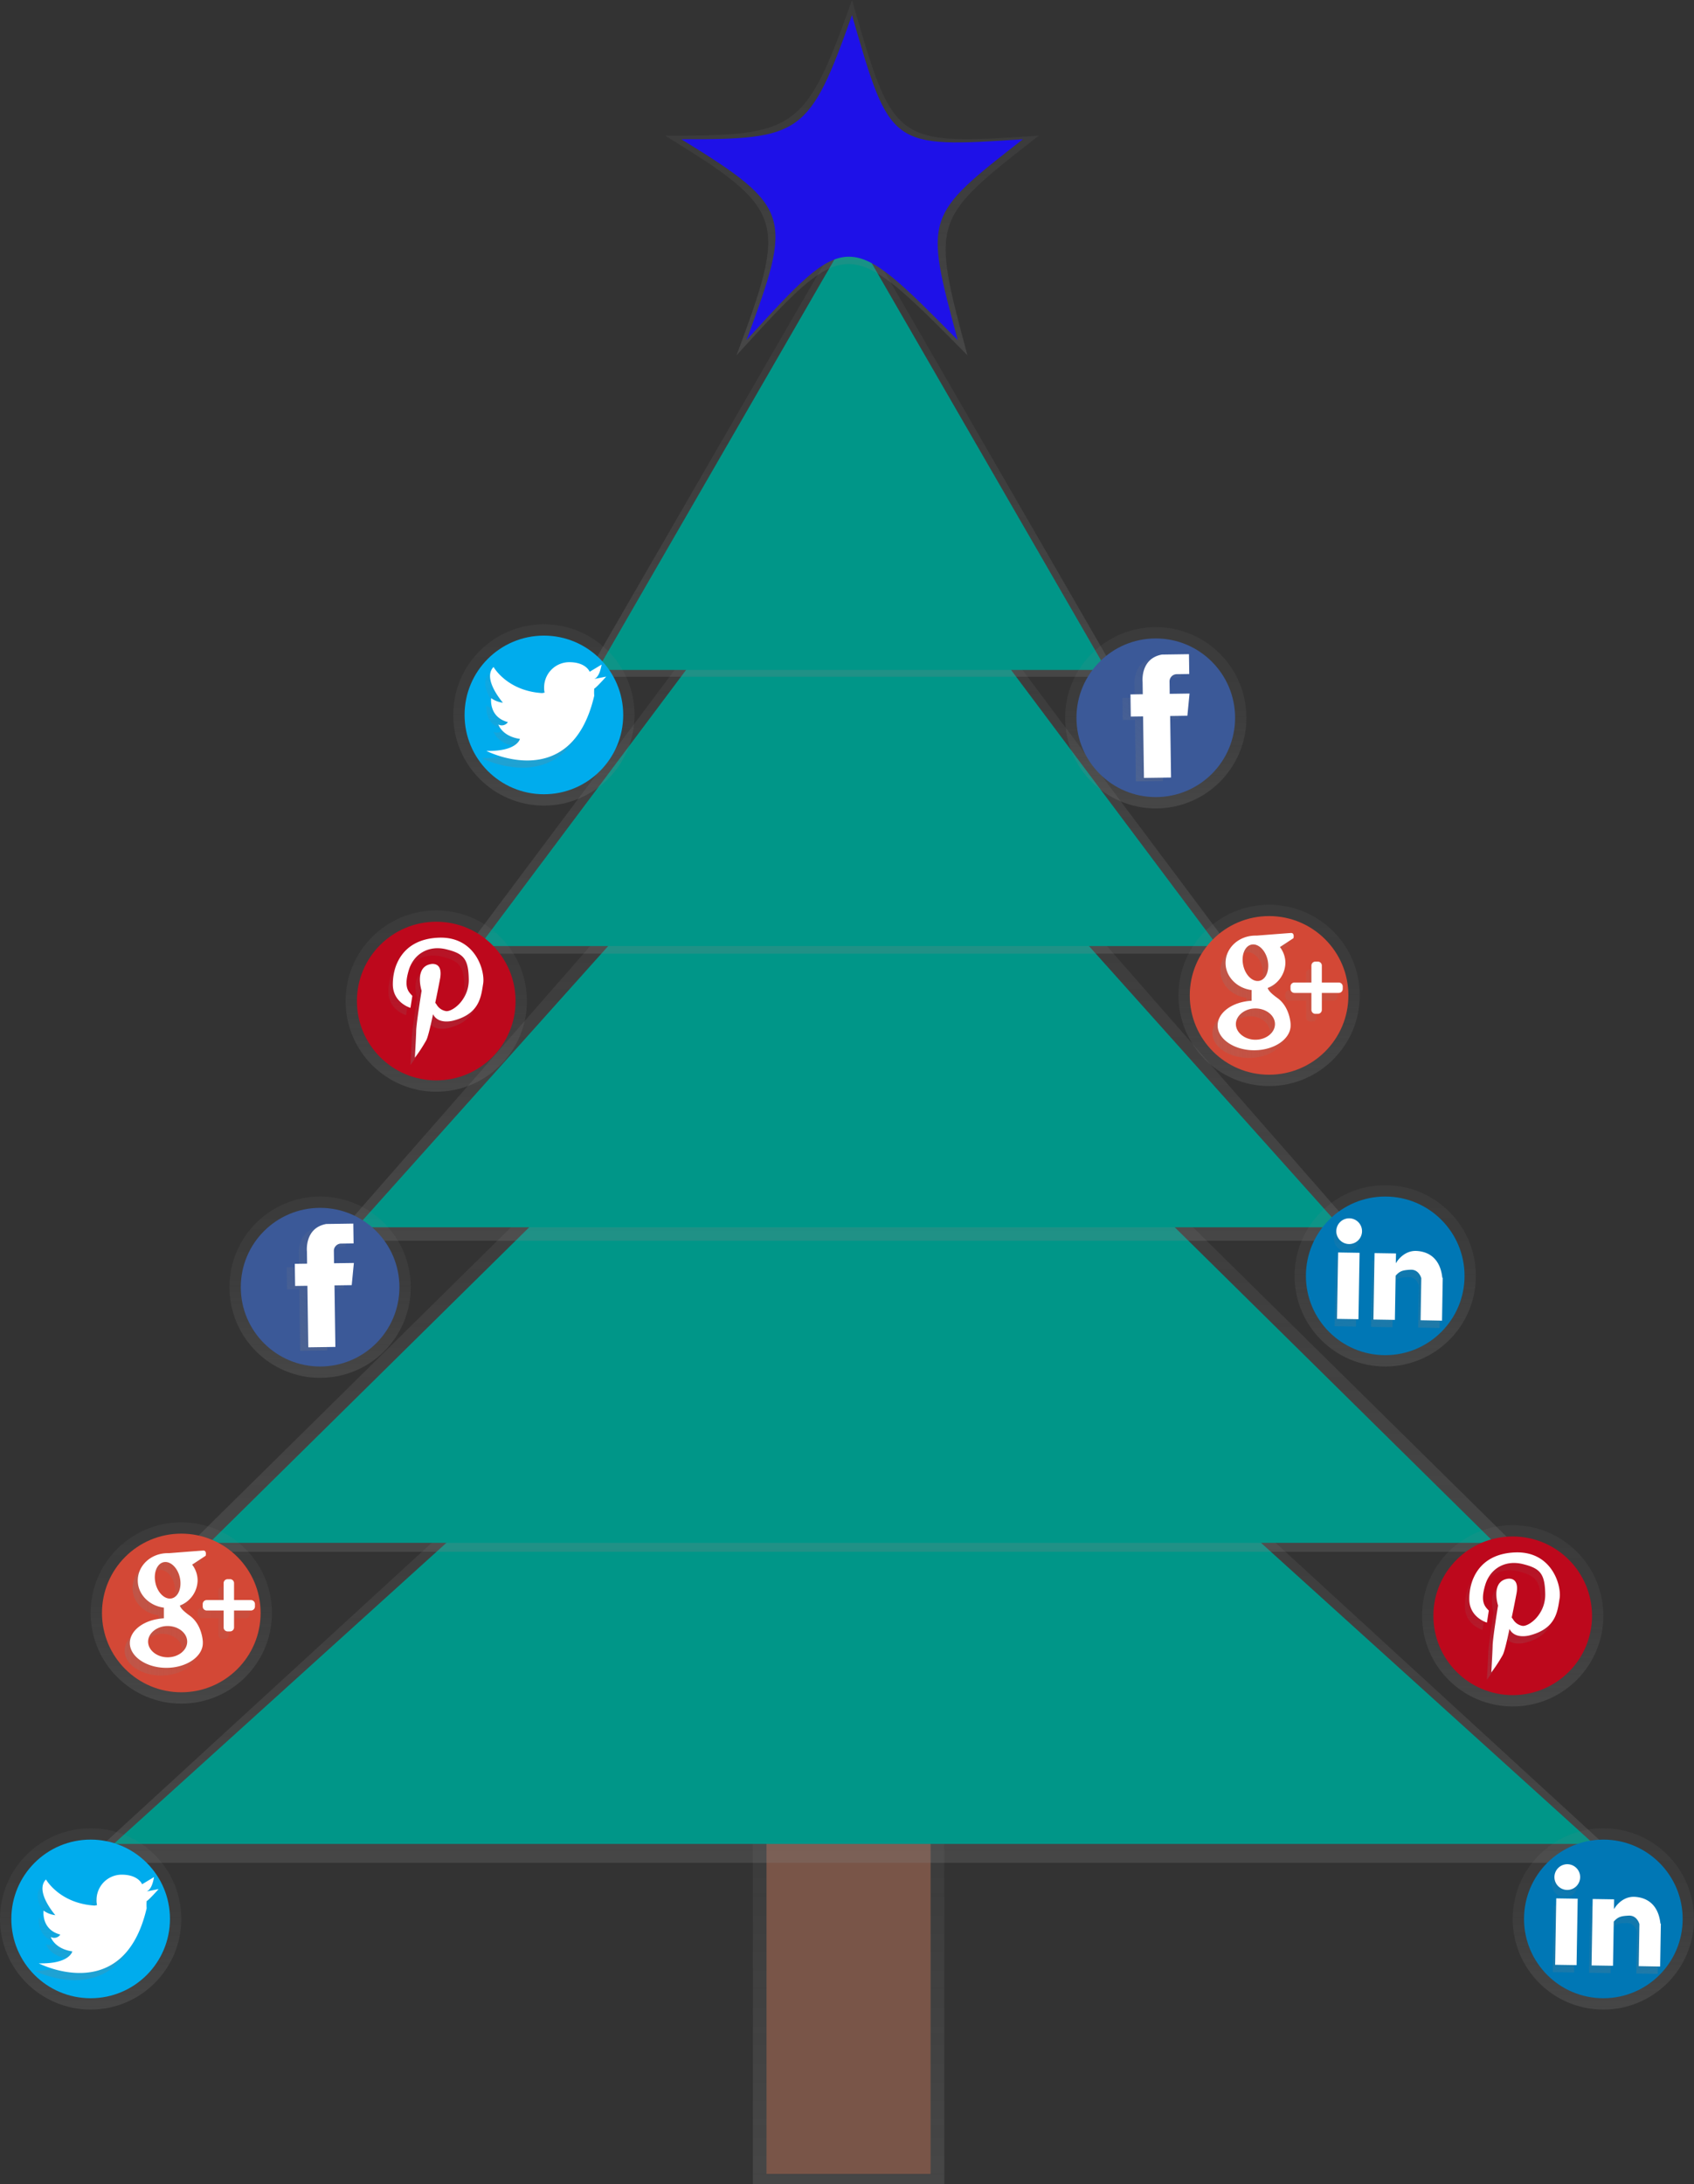 <svg xmlns="http://www.w3.org/2000/svg" xmlns:xlink="http://www.w3.org/1999/xlink" data-name="Layer 1" width="598" height="771" viewBox="0 0 598 771"><rect x="0" y="0" width="598" height="771" fill="#333333" stroke="none"/><defs><linearGradient id="64b2f0c3-b8c6-416b-b34b-607e0141c58a-109" x1="299.55" y1="771" x2="299.55" y2="569.5" gradientUnits="userSpaceOnUse"><stop offset="0" stop-color="gray" stop-opacity="0.25"/><stop offset="0.54" stop-color="gray" stop-opacity="0.12"/><stop offset="1" stop-color="gray" stop-opacity="0.1"/></linearGradient><linearGradient id="fd25eb43-3afe-4a22-ac88-8c5d19f6538d-110" x1="301.36" y1="657.58" x2="301.36" y2="407.94" xlink:href="#64b2f0c3-b8c6-416b-b34b-607e0141c58a-109"/><linearGradient id="51278309-2317-4b46-9654-9b647c1f3ddc-111" x1="300.76" y1="547.78" x2="300.76" y2="314.44" xlink:href="#64b2f0c3-b8c6-416b-b34b-607e0141c58a-109"/><linearGradient id="21728ec6-81ec-47a9-bb13-976181664cc7-112" x1="299.55" y1="437.99" x2="299.55" y2="229.65" xlink:href="#64b2f0c3-b8c6-416b-b34b-607e0141c58a-109"/><linearGradient id="710714d6-afff-45b6-86fc-e6cf09bb492b-113" x1="299.55" y1="336.63" x2="299.55" y2="154.46" xlink:href="#64b2f0c3-b8c6-416b-b34b-607e0141c58a-109"/><linearGradient id="feca075f-a06b-4532-9429-3e58da5640dc-114" x1="300.76" y1="238.9" x2="300.76" y2="76.01" xlink:href="#64b2f0c3-b8c6-416b-b34b-607e0141c58a-109"/><linearGradient id="bcc8da3a-a8ff-4d7e-8337-e53162e1db7f-115" x1="601.76" y1="189.91" x2="601.76" y2="64.5" xlink:href="#64b2f0c3-b8c6-416b-b34b-607e0141c58a-109"/><linearGradient id="7315fb14-0d63-4903-85a6-ba21ce163236-116" x1="408" y1="285.37" x2="408" y2="221.37" xlink:href="#64b2f0c3-b8c6-416b-b34b-607e0141c58a-109"/><linearGradient id="2dff063f-5ae1-4ed3-afc3-5946cb216358-117" x1="730.75" y1="59.19" x2="730.75" y2="13.98" gradientTransform="translate(118.75 -114.94) rotate(33.39)" xlink:href="#64b2f0c3-b8c6-416b-b34b-607e0141c58a-109"/><linearGradient id="821f44f1-a638-41d3-86c4-6fa55275ab1a-118" x1="192" y1="284.37" x2="192" y2="220.37" xlink:href="#64b2f0c3-b8c6-416b-b34b-607e0141c58a-109"/><linearGradient id="ebbf8c66-3537-49f9-9828-9befcb118a16-119" x1="492.15" y1="335.49" x2="492.15" y2="300.79" xlink:href="#64b2f0c3-b8c6-416b-b34b-607e0141c58a-109"/><linearGradient id="8c5c9a82-7902-4e4b-aeb6-38c841f4a599-120" x1="489" y1="482.37" x2="489" y2="418.37" xlink:href="#64b2f0c3-b8c6-416b-b34b-607e0141c58a-109"/><linearGradient id="6572dd79-6866-4c62-adcd-5a75d6887bf1-121" x1="723.24" y1="473.87" x2="723.24" y2="430.23" gradientTransform="translate(-28.59 271.29) rotate(-15.31)" xlink:href="#64b2f0c3-b8c6-416b-b34b-607e0141c58a-109"/><linearGradient id="50a6bcbf-71f6-4f9f-9c70-5a56bbad7c5b-122" x1="154" y1="385.37" x2="154" y2="321.37" xlink:href="#64b2f0c3-b8c6-416b-b34b-607e0141c58a-109"/><linearGradient id="99ef0e19-a61d-4b08-8dcf-bd6568c02f1e-123" x1="445.85" y1="420.96" x2="445.85" y2="379" gradientTransform="translate(-7.76 38.03) rotate(-2.38)" xlink:href="#64b2f0c3-b8c6-416b-b34b-607e0141c58a-109"/><linearGradient id="12a5d3f8-5393-40ab-8b3e-aa3812c07f5a-124" x1="448" y1="383.37" x2="448" y2="319.37" xlink:href="#64b2f0c3-b8c6-416b-b34b-607e0141c58a-109"/><linearGradient id="5cbae585-c536-47b3-aa98-54e5047313c1-125" x1="729" y1="417.25" x2="773.16" y2="417.25" xlink:href="#64b2f0c3-b8c6-416b-b34b-607e0141c58a-109"/><linearGradient id="46765641-5247-48a6-b74b-53d6b54dbb16-126" x1="32" y1="709.37" x2="32" y2="645.37" xlink:href="#64b2f0c3-b8c6-416b-b34b-607e0141c58a-109"/><linearGradient id="794c57a5-8e00-4894-82bf-1880783379ee-127" x1="334.15" y1="763.49" x2="334.15" y2="728.79" xlink:href="#64b2f0c3-b8c6-416b-b34b-607e0141c58a-109"/><linearGradient id="d73e8d8b-f5de-4a7b-bc91-c12c41a143e7-128" x1="534" y1="602.37" x2="534" y2="538.37" xlink:href="#64b2f0c3-b8c6-416b-b34b-607e0141c58a-109"/><linearGradient id="a287f7cf-b981-4b46-a7a5-e3fe6ce30998-129" x1="816.52" y1="653.54" x2="816.52" y2="611.59" gradientTransform="translate(-7.76 38.03) rotate(-2.38)" xlink:href="#64b2f0c3-b8c6-416b-b34b-607e0141c58a-109"/><linearGradient id="e65766e7-ab8c-4f5b-bfd3-b9a7c5095d11-130" x1="113" y1="486.37" x2="113" y2="422.37" xlink:href="#64b2f0c3-b8c6-416b-b34b-607e0141c58a-109"/><linearGradient id="e76b2440-b096-46f5-bb61-246e4e471e19-131" x1="595.06" y1="389.36" x2="595.06" y2="344.16" gradientTransform="translate(118.75 -114.94) rotate(33.39)" xlink:href="#64b2f0c3-b8c6-416b-b34b-607e0141c58a-109"/><linearGradient id="668125a2-a642-4673-9f02-0f1ac728a50a-132" x1="64" y1="601.37" x2="64" y2="537.37" xlink:href="#64b2f0c3-b8c6-416b-b34b-607e0141c58a-109"/><linearGradient id="7fadd4d4-04c6-494c-a840-c0524248c3dc-133" x1="345" y1="635.25" x2="389.16" y2="635.25" xlink:href="#64b2f0c3-b8c6-416b-b34b-607e0141c58a-109"/><linearGradient id="74b358ee-2808-4d3e-a206-0b82a517d11a-134" x1="566" y1="709.37" x2="566" y2="645.37" xlink:href="#64b2f0c3-b8c6-416b-b34b-607e0141c58a-109"/><linearGradient id="823f05c8-15fb-4319-95da-2867774c7f73-135" x1="737.31" y1="714.1" x2="737.31" y2="670.46" gradientTransform="translate(-28.59 271.29) rotate(-15.31)" xlink:href="#64b2f0c3-b8c6-416b-b34b-607e0141c58a-109"/></defs><title>social_tree_1</title><rect x="265.77" y="569.5" width="67.57" height="201.5" fill="url(#64b2f0c3-b8c6-416b-b34b-607e0141c58a-109)"/><rect x="270.59" y="569.5" width="57.92" height="197.88" fill="#795548"/><polygon points="301.36 407.94 29.28 657.58 573.44 657.58 301.36 407.94" fill="url(#fd25eb43-3afe-4a22-ac88-8c5d19f6538d-110)"/><polygon points="301.36 414.49 40.14 650.9 562.59 650.9 301.36 414.49" fill="#009688"/><polygon points="300.76 314.44 64.27 547.78 537.25 547.78 300.76 314.44" fill="url(#51278309-2317-4b46-9654-9b647c1f3ddc-111)"/><polygon points="300.76 320.79 73.92 544.61 527.59 544.61 300.76 320.79" fill="#009688"/><polygon points="299.55 229.65 117.36 437.99 481.74 437.99 299.55 229.65" fill="url(#21728ec6-81ec-47a9-bb13-976181664cc7-112)"/><polygon points="299.55 239.16 125.81 433.23 473.3 433.23 299.55 239.16" fill="#009688"/><polygon points="299.55 154.46 163.21 336.63 435.89 336.63 299.55 154.46" fill="url(#710714d6-afff-45b6-86fc-e6cf09bb492b-113)"/><polygon points="299.55 159.84 169.24 333.95 429.86 333.95 299.55 159.84" fill="#009688"/><polygon points="300.76 76.01 206.72 238.9 394.8 238.9 300.76 76.01" fill="url(#feca075f-a06b-4532-9429-3e58da5640dc-114)"/><polygon points="300.76 80.84 210.9 236.49 390.62 236.49 300.76 80.84" fill="#009688"/><path d="M601.76,64.5c14.78,51.26,14.78,51.26,65.93,47.9-38,29.64-38,29.64-25.18,77.51-42.39-42.94-42.39-42.94-81.5,0,17.75-47.87,17.75-51.16-25.18-77.51C582,112.47,585.33,110.83,601.76,64.5Z" transform="translate(-301 -64.5)" fill="url(#bcc8da3a-a8ff-4d7e-8337-e53162e1db7f-115)"/><path d="M601.76,69.83c13.53,46.9,13.53,46.9,60.33,43.83-34.78,27.12-34.78,27.12-23,70.92-38.79-39.29-38.79-39.29-74.57,0,16.24-43.8,16.24-46.81-23-70.92C583.72,113.72,586.73,112.22,601.76,69.83Z" transform="translate(-301 -64.5)" fill="#1e11e8"/><circle cx="408" cy="253.37" r="32" fill="url(#7315fb14-0d63-4903-85a6-ba21ce163236-116)"/><circle cx="408" cy="253.37" r="28" fill="#3b5998"/><path d="M711,306.3l.06,4.34,7-.1-.76,7.83-6.08.09.31,21.72-9.56.14-.31-21.72-4.34.06-.11-7.82,4.34-.06-.06-4.34s-.9-8.24,6.81-9.66l9.56-.14.1,7-4.34.06A2.56,2.56,0,0,0,711,306.3Z" transform="translate(-301 -64.5)" fill="url(#2dff063f-5ae1-4ed3-afc3-5946cb216358-117)"/><path d="M713.86,305.08l.06,4.34,7-.1-.76,7.83-6.08.09.31,21.72-9.56.14-.31-21.72-4.34.06-.11-7.82,4.34-.06-.06-4.34s-.9-8.24,6.81-9.66l9.56-.14.1,7-4.34.06A2.56,2.56,0,0,0,713.86,305.08Z" transform="translate(-301 -64.5)" fill="#fff"/><circle cx="192" cy="252.37" r="32" fill="url(#821f44f1-a638-41d3-86c4-6fa55275ab1a-118)"/><circle cx="192" cy="252.37" r="28" fill="#00aced"/><path d="M509.08,306.72l4.23-.85s-3.55,4-4.23,4.23h0a17,17,0,0,0,0,2.54C501,347.5,471,332.1,471,332.1c10.92.25,11.85-4.23,11.85-4.23-6.35-.93-7.62-5.08-7.62-5.08a2.61,2.61,0,0,0,3.38-.85c-6.85-1.78-5.92-8.46-5.92-8.46a8.8,8.8,0,0,0,4.15,1.61c-.76-.93-7.19-8.63-3.3-12.61,0,0,4.74,8.46,17.18,9.22l.85-.17a6.64,6.64,0,0,1-.17-1.86,8.88,8.88,0,0,1,8.88-8.88c5.92,0,7.19,3.38,7.19,3.38l4.23-2.54C511.62,301.64,511.19,305.87,509.08,306.72Z" transform="translate(-301 -64.5)" fill="url(#ebbf8c66-3537-49f9-9828-9befcb118a16-119)"/><path d="M510.77,304.18l4.23-.85s-3.55,4-4.23,4.23h0a17,17,0,0,0,0,2.54c-8.12,34.86-38.08,19.46-38.08,19.46,10.92.25,11.85-4.23,11.85-4.23-6.35-.93-7.62-5.08-7.62-5.08a2.61,2.61,0,0,0,3.38-.85c-6.85-1.78-5.92-8.46-5.92-8.46a8.8,8.8,0,0,0,4.15,1.61c-.76-.93-7.19-8.63-3.3-12.61,0,0,4.74,8.46,17.18,9.22l.85-.17a6.64,6.64,0,0,1-.17-1.86,8.88,8.88,0,0,1,8.88-8.88c5.92,0,7.19,3.38,7.19,3.38l4.23-2.54C513.31,299.1,512.88,303.33,510.77,304.18Z" transform="translate(-301 -64.5)" fill="#fff"/><circle cx="489" cy="450.37" r="32" fill="url(#8c5c9a82-7902-4e4b-aeb6-38c841f4a599-120)"/><circle cx="489" cy="450.37" r="28" fill="#0077b5"/><path d="M801.63,533.13l.24-14.83s-.78-3.12-3.73-3-3.94.54-5.33,2.11L792.55,533l-7.57-.12.39-23.45,7.57.12-.06,3.48s2.58-4.8,7.64-4.34c4.69.38,8.12,3.31,8.77,9.45h.15l-.25,15.13Zm-25.29-26.9a4.54,4.54,0,1,1,4.61-4.46A4.55,4.55,0,0,1,776.34,506.23Zm3.35,26.54-7.57-.12.39-23.45,7.57.12Z" transform="translate(-301 -64.5)" fill="url(#6572dd79-6866-4c62-adcd-5a75d6887bf1-121)"/><path d="M802.49,530.54l.24-14.83s-.78-3.12-3.73-3-3.94.54-5.33,2.11l-.26,15.59-7.57-.12.39-23.45,7.57.12-.06,3.48s2.58-4.8,7.64-4.34c4.69.38,8.12,3.31,8.77,9.45h.15l-.25,15.13Zm-25.29-26.9a4.54,4.54,0,1,1,4.61-4.46A4.55,4.55,0,0,1,777.2,503.64Zm3.35,26.54-7.57-.12.39-23.45,7.57.12Z" transform="translate(-301 -64.5)" fill="#fff"/><circle cx="154" cy="353.37" r="32" fill="url(#50a6bcbf-71f6-4f9f-9c70-5a56bbad7c5b-122)"/><circle cx="154" cy="353.37" r="28" fill="#bd081c"/><path d="M470,414.31c-.74,4.48-1.16,10.55-10.38,13,0,0-5.39,1.65-7.31-2.22-.91,4.32-1.84,8.31-2.47,9.34a52.37,52.37,0,0,1-3.95,6s.44-7.58.46-9.26c0-2.6,1.92-14.36,1.92-14.36s-2.6-8.12,3-9.36c0,0,4.57-1.28,3.56,4.89,0,0-.76,4.06-1.74,8.72l.44.57a4.72,4.72,0,0,0,3.46,2.38c2.27.16,8.06-4.11,7.93-11.25s-1.72-9.08-8-10.59-11.43,1.73-13.14,7.26c-1.92,6.29-.1,7.73,1.22,9.19l-.66,4.23s-6.12-1.76-6.22-8.14,3.11-16.09,16.11-16.63S470.72,409.75,470,414.31Z" transform="translate(-301 -64.5)" fill="url(#99ef0e19-a61d-4b08-8dcf-bd6568c02f1e-123)"/><path d="M471.56,411.73c-.74,4.48-1.16,10.55-10.38,13,0,0-5.39,1.65-7.31-2.22-.91,4.32-1.84,8.31-2.47,9.34a52.37,52.37,0,0,1-3.95,6s.44-7.58.46-9.26c0-2.6,1.92-14.36,1.92-14.36s-2.6-8.12,3-9.36c0,0,4.57-1.28,3.56,4.89,0,0-.76,4.06-1.74,8.72l.44.57a4.72,4.72,0,0,0,3.46,2.38c2.27.16,8.06-4.11,7.93-11.25s-1.72-9.08-8-10.59-11.43,1.73-13.14,7.26c-1.92,6.29-.1,7.73,1.22,9.19l-.66,4.23s-6.12-1.76-6.22-8.14,3.11-16.09,16.11-16.63S472.29,407.16,471.56,411.73Z" transform="translate(-301 -64.5)" fill="#fff"/><circle cx="448" cy="351.37" r="32" fill="url(#12a5d3f8-5393-40ab-8b3e-aa3812c07f5a-124)"/><circle cx="448" cy="351.37" r="28" fill="#d34836"/><path d="M771.78,417.71h-6v6a1.41,1.41,0,0,1-1.38,1.38h-.92a1.41,1.41,0,0,1-1.38-1.38v-6h-6a1.41,1.41,0,0,1-1.38-1.38v-.92a1.41,1.41,0,0,1,1.38-1.38h6v-6a1.41,1.41,0,0,1,1.38-1.38h.92a1.41,1.41,0,0,1,1.38,1.38v6h6a1.41,1.41,0,0,1,1.38,1.38v.92A1.41,1.41,0,0,1,771.78,417.71ZM751,401.52a9.2,9.2,0,0,1,1.93,5.61,9.72,9.72,0,0,1-6.26,8.83c.28.92,1.2,1.93,3.5,3.59,4.42,3.22,4.6,9.2,4.6,9.2h0v.46c0,4.78-5.8,8.74-12.88,8.74S729,434,729,429.21c0-4.6,5.24-8.37,12-8.74V416.7c-5.15-.64-9.2-4.69-9.2-9.57,0-5.34,4.69-9.66,10.58-9.66h.46s10.58-.83,12-.92.92,1.84.92,1.84Zm-15.55,27.23c0,3,3.13,5.52,6.9,5.52s6.9-2.48,6.9-5.52-3.13-5.52-6.9-5.52S735.44,425.72,735.44,428.75Zm11.22-22.54c-.74-3.5-3.31-6-5.7-5.52s-3.68,3.77-2.94,7.27,3.31,6,5.7,5.52S747.4,409.8,746.66,406.21Z" transform="translate(-301 -64.5)" fill="url(#5cbae585-c536-47b3-aa98-54e5047313c1-125)"/><path d="M773.62,415h-6v6a1.41,1.41,0,0,1-1.38,1.38h-.92a1.41,1.41,0,0,1-1.38-1.38v-6h-6a1.41,1.41,0,0,1-1.38-1.38v-.92a1.41,1.41,0,0,1,1.38-1.38h6v-6a1.41,1.41,0,0,1,1.38-1.38h.92a1.41,1.41,0,0,1,1.38,1.38v6h6a1.41,1.41,0,0,1,1.38,1.38v.92A1.41,1.41,0,0,1,773.62,415Zm-20.79-16.19a9.2,9.2,0,0,1,1.93,5.61,9.72,9.72,0,0,1-6.26,8.83c.28.92,1.2,1.93,3.5,3.59,4.42,3.22,4.6,9.2,4.6,9.2h0v.46c0,4.78-5.8,8.74-12.88,8.74s-12.88-4-12.88-8.74c0-4.6,5.24-8.37,12-8.74v-3.77c-5.15-.64-9.2-4.69-9.2-9.57,0-5.34,4.69-9.66,10.58-9.66h.46s10.58-.83,12-.92.92,1.84.92,1.84ZM737.28,426c0,3,3.13,5.52,6.9,5.52s6.9-2.48,6.9-5.52-3.13-5.52-6.9-5.52S737.28,423,737.28,426Zm11.22-22.54c-.74-3.5-3.31-6-5.7-5.52s-3.68,3.77-2.94,7.27,3.31,6,5.7,5.52S749.24,407,748.5,403.45Z" transform="translate(-301 -64.5)" fill="#fff"/><circle cx="32" cy="677.37" r="32" fill="url(#46765641-5247-48a6-b74b-53d6b54dbb16-126)"/><circle cx="32" cy="677.37" r="28" fill="#00aced"/><path d="M351.08,734.72l4.23-.85s-3.55,4-4.23,4.23h0a17,17,0,0,0,0,2.54C343,775.5,313,760.1,313,760.1c10.92.25,11.85-4.23,11.85-4.23-6.35-.93-7.62-5.08-7.62-5.08a2.61,2.61,0,0,0,3.38-.85c-6.85-1.78-5.92-8.46-5.92-8.46a8.8,8.8,0,0,0,4.15,1.61c-.76-.93-7.19-8.63-3.3-12.61,0,0,4.74,8.46,17.18,9.22l.85-.17a6.64,6.64,0,0,1-.17-1.86,8.88,8.88,0,0,1,8.88-8.88c5.92,0,7.19,3.38,7.19,3.38l4.23-2.54C353.62,729.64,353.19,733.87,351.08,734.72Z" transform="translate(-301 -64.5)" fill="url(#794c57a5-8e00-4894-82bf-1880783379ee-127)"/><path d="M352.77,732.18l4.23-.85s-3.55,4-4.23,4.23h0a17,17,0,0,0,0,2.54c-8.12,34.86-38.08,19.46-38.08,19.46,10.92.25,11.85-4.23,11.85-4.23-6.35-.93-7.62-5.08-7.62-5.08a2.61,2.61,0,0,0,3.38-.85c-6.85-1.78-5.92-8.46-5.92-8.46a8.8,8.8,0,0,0,4.15,1.61c-.76-.93-7.19-8.63-3.3-12.61,0,0,4.74,8.46,17.18,9.22l.85-.17a6.64,6.64,0,0,1-.17-1.86,8.88,8.88,0,0,1,8.88-8.88c5.92,0,7.19,3.38,7.19,3.38l4.23-2.54C355.31,727.1,354.88,731.33,352.77,732.18Z" transform="translate(-301 -64.5)" fill="#fff"/><circle cx="534" cy="570.37" r="32" fill="url(#d73e8d8b-f5de-4a7b-bc91-c12c41a143e7-128)"/><circle cx="534" cy="570.37" r="28" fill="#bd081c"/><path d="M850,631.31c-.74,4.48-1.16,10.55-10.38,13,0,0-5.39,1.65-7.31-2.22-.91,4.32-1.84,8.31-2.47,9.34a52.37,52.37,0,0,1-3.95,6s.44-7.58.46-9.26c0-2.6,1.92-14.36,1.92-14.36s-2.6-8.12,3-9.36c0,0,4.57-1.28,3.56,4.89,0,0-.76,4.06-1.74,8.72l.44.57a4.72,4.72,0,0,0,3.46,2.38c2.27.16,8.06-4.11,7.93-11.25s-1.72-9.08-8-10.59-11.43,1.73-13.14,7.26c-1.92,6.29-.1,7.73,1.22,9.19l-.66,4.23s-6.12-1.76-6.22-8.14,3.11-16.09,16.11-16.63S850.72,626.75,850,631.31Z" transform="translate(-301 -64.5)" fill="url(#a287f7cf-b981-4b46-a7a5-e3fe6ce30998-129)"/><path d="M851.56,628.73c-.74,4.48-1.16,10.55-10.38,13,0,0-5.39,1.65-7.31-2.22-.91,4.32-1.84,8.31-2.47,9.34a52.37,52.37,0,0,1-3.95,6s.44-7.58.46-9.26c0-2.6,1.92-14.36,1.92-14.36s-2.6-8.12,3-9.36c0,0,4.57-1.28,3.56,4.89,0,0-.76,4.06-1.74,8.72l.44.57a4.72,4.72,0,0,0,3.46,2.38c2.27.16,8.06-4.11,7.93-11.25s-1.72-9.08-8-10.59-11.43,1.73-13.14,7.26c-1.92,6.29-.1,7.73,1.22,9.19l-.66,4.23s-6.12-1.76-6.22-8.14,3.11-16.09,16.11-16.63S852.29,624.16,851.56,628.73Z" transform="translate(-301 -64.5)" fill="#fff"/><circle cx="113" cy="454.37" r="32" fill="url(#e65766e7-ab8c-4f5b-bfd3-b9a7c5095d11-130)"/><circle cx="113" cy="454.37" r="28" fill="#3b5998"/><path d="M416,507.3l.06,4.34,7-.1-.76,7.83-6.08.09.31,21.72-9.56.14-.31-21.72-4.34.06-.11-7.82,4.34-.06-.06-4.34s-.9-8.24,6.81-9.66l9.56-.14.1,7-4.34.06A2.56,2.56,0,0,0,416,507.3Z" transform="translate(-301 -64.5)" fill="url(#e76b2440-b096-46f5-bb61-246e4e471e19-131)"/><path d="M418.86,506.08l.06,4.34,7-.1-.76,7.83-6.08.09.31,21.72-9.56.14-.31-21.72-4.34.06-.11-7.82,4.34-.06-.06-4.34s-.9-8.24,6.81-9.66l9.56-.14.1,7-4.34.06A2.56,2.56,0,0,0,418.86,506.08Z" transform="translate(-301 -64.5)" fill="#fff"/><circle cx="64" cy="569.37" r="32" fill="url(#668125a2-a642-4673-9f02-0f1ac728a50a-132)"/><circle cx="64" cy="569.37" r="28" fill="#d34836"/><path d="M387.78,635.71h-6v6a1.41,1.41,0,0,1-1.38,1.38h-.92a1.41,1.41,0,0,1-1.38-1.38v-6h-6a1.41,1.41,0,0,1-1.38-1.38v-.92a1.41,1.41,0,0,1,1.38-1.38h6v-6a1.41,1.41,0,0,1,1.38-1.38h.92a1.41,1.41,0,0,1,1.38,1.38v6h6a1.41,1.41,0,0,1,1.38,1.38v.92A1.41,1.41,0,0,1,387.78,635.71ZM367,619.52a9.2,9.2,0,0,1,1.93,5.61,9.72,9.72,0,0,1-6.26,8.83c.28.92,1.2,1.93,3.5,3.59,4.42,3.22,4.6,9.2,4.6,9.2h0v.46c0,4.78-5.8,8.74-12.88,8.74S345,652,345,647.21c0-4.6,5.24-8.37,12-8.74V634.7c-5.15-.64-9.2-4.69-9.2-9.57,0-5.34,4.69-9.66,10.58-9.66h.46s10.58-.83,12-.92.92,1.84.92,1.84Zm-15.55,27.23c0,3,3.13,5.52,6.9,5.52s6.9-2.48,6.9-5.52-3.13-5.52-6.9-5.52S351.44,643.72,351.44,646.75Zm11.22-22.54c-.74-3.5-3.31-6-5.7-5.52s-3.68,3.77-2.94,7.27,3.31,6,5.7,5.52S363.4,627.8,362.66,624.21Z" transform="translate(-301 -64.5)" fill="url(#7fadd4d4-04c6-494c-a840-c0524248c3dc-133)"/><path d="M389.62,633h-6v6a1.41,1.41,0,0,1-1.38,1.38h-.92a1.41,1.41,0,0,1-1.38-1.38v-6h-6a1.41,1.41,0,0,1-1.38-1.38v-.92a1.41,1.41,0,0,1,1.38-1.38h6v-6a1.41,1.41,0,0,1,1.38-1.38h.92a1.41,1.41,0,0,1,1.38,1.38v6h6a1.41,1.41,0,0,1,1.38,1.38v.92A1.41,1.41,0,0,1,389.62,633Zm-20.79-16.19a9.2,9.2,0,0,1,1.93,5.61,9.72,9.72,0,0,1-6.26,8.83c.28.92,1.2,1.93,3.5,3.59,4.42,3.22,4.6,9.2,4.6,9.2h0v.46c0,4.78-5.8,8.74-12.88,8.74s-12.88-4-12.88-8.74c0-4.6,5.24-8.37,12-8.74v-3.77c-5.15-.64-9.2-4.69-9.2-9.57,0-5.34,4.69-9.66,10.58-9.66h.46s10.58-.83,12-.92.92,1.84.92,1.84ZM353.28,644c0,3,3.13,5.52,6.9,5.52s6.9-2.48,6.9-5.52-3.13-5.52-6.9-5.52S353.28,641,353.28,644Zm11.22-22.54c-.74-3.5-3.31-6-5.7-5.52s-3.68,3.77-2.94,7.27,3.31,6,5.7,5.52S365.24,625,364.5,621.45Z" transform="translate(-301 -64.5)" fill="#fff"/><circle cx="566" cy="677.37" r="32" fill="url(#74b358ee-2808-4d3e-a206-0b82a517d11a-134)"/><circle cx="566" cy="677.37" r="28" fill="#0077b5"/><path d="M878.63,761.13l.24-14.83s-.78-3.12-3.73-3-3.94.54-5.33,2.11L869.55,761l-7.57-.12.39-23.45,7.57.12-.06,3.48s2.58-4.8,7.64-4.34c4.69.38,8.12,3.31,8.77,9.45h.15l-.25,15.13Zm-25.29-26.9a4.54,4.54,0,1,1,4.61-4.46A4.55,4.55,0,0,1,853.34,734.23Zm3.35,26.54-7.57-.12.39-23.45,7.57.12Z" transform="translate(-301 -64.5)" fill="url(#823f05c8-15fb-4319-95da-2867774c7f73-135)"/><path d="M879.49,758.54l.24-14.83s-.78-3.12-3.73-3-3.94.54-5.33,2.11l-.26,15.59-7.57-.12.39-23.45,7.57.12-.06,3.48s2.58-4.8,7.64-4.34c4.69.38,8.12,3.31,8.77,9.45h.15l-.25,15.13Zm-25.29-26.9a4.54,4.54,0,1,1,4.61-4.46A4.55,4.55,0,0,1,854.2,731.64Zm3.35,26.54-7.57-.12.39-23.45,7.57.12Z" transform="translate(-301 -64.5)" fill="#fff"/></svg>